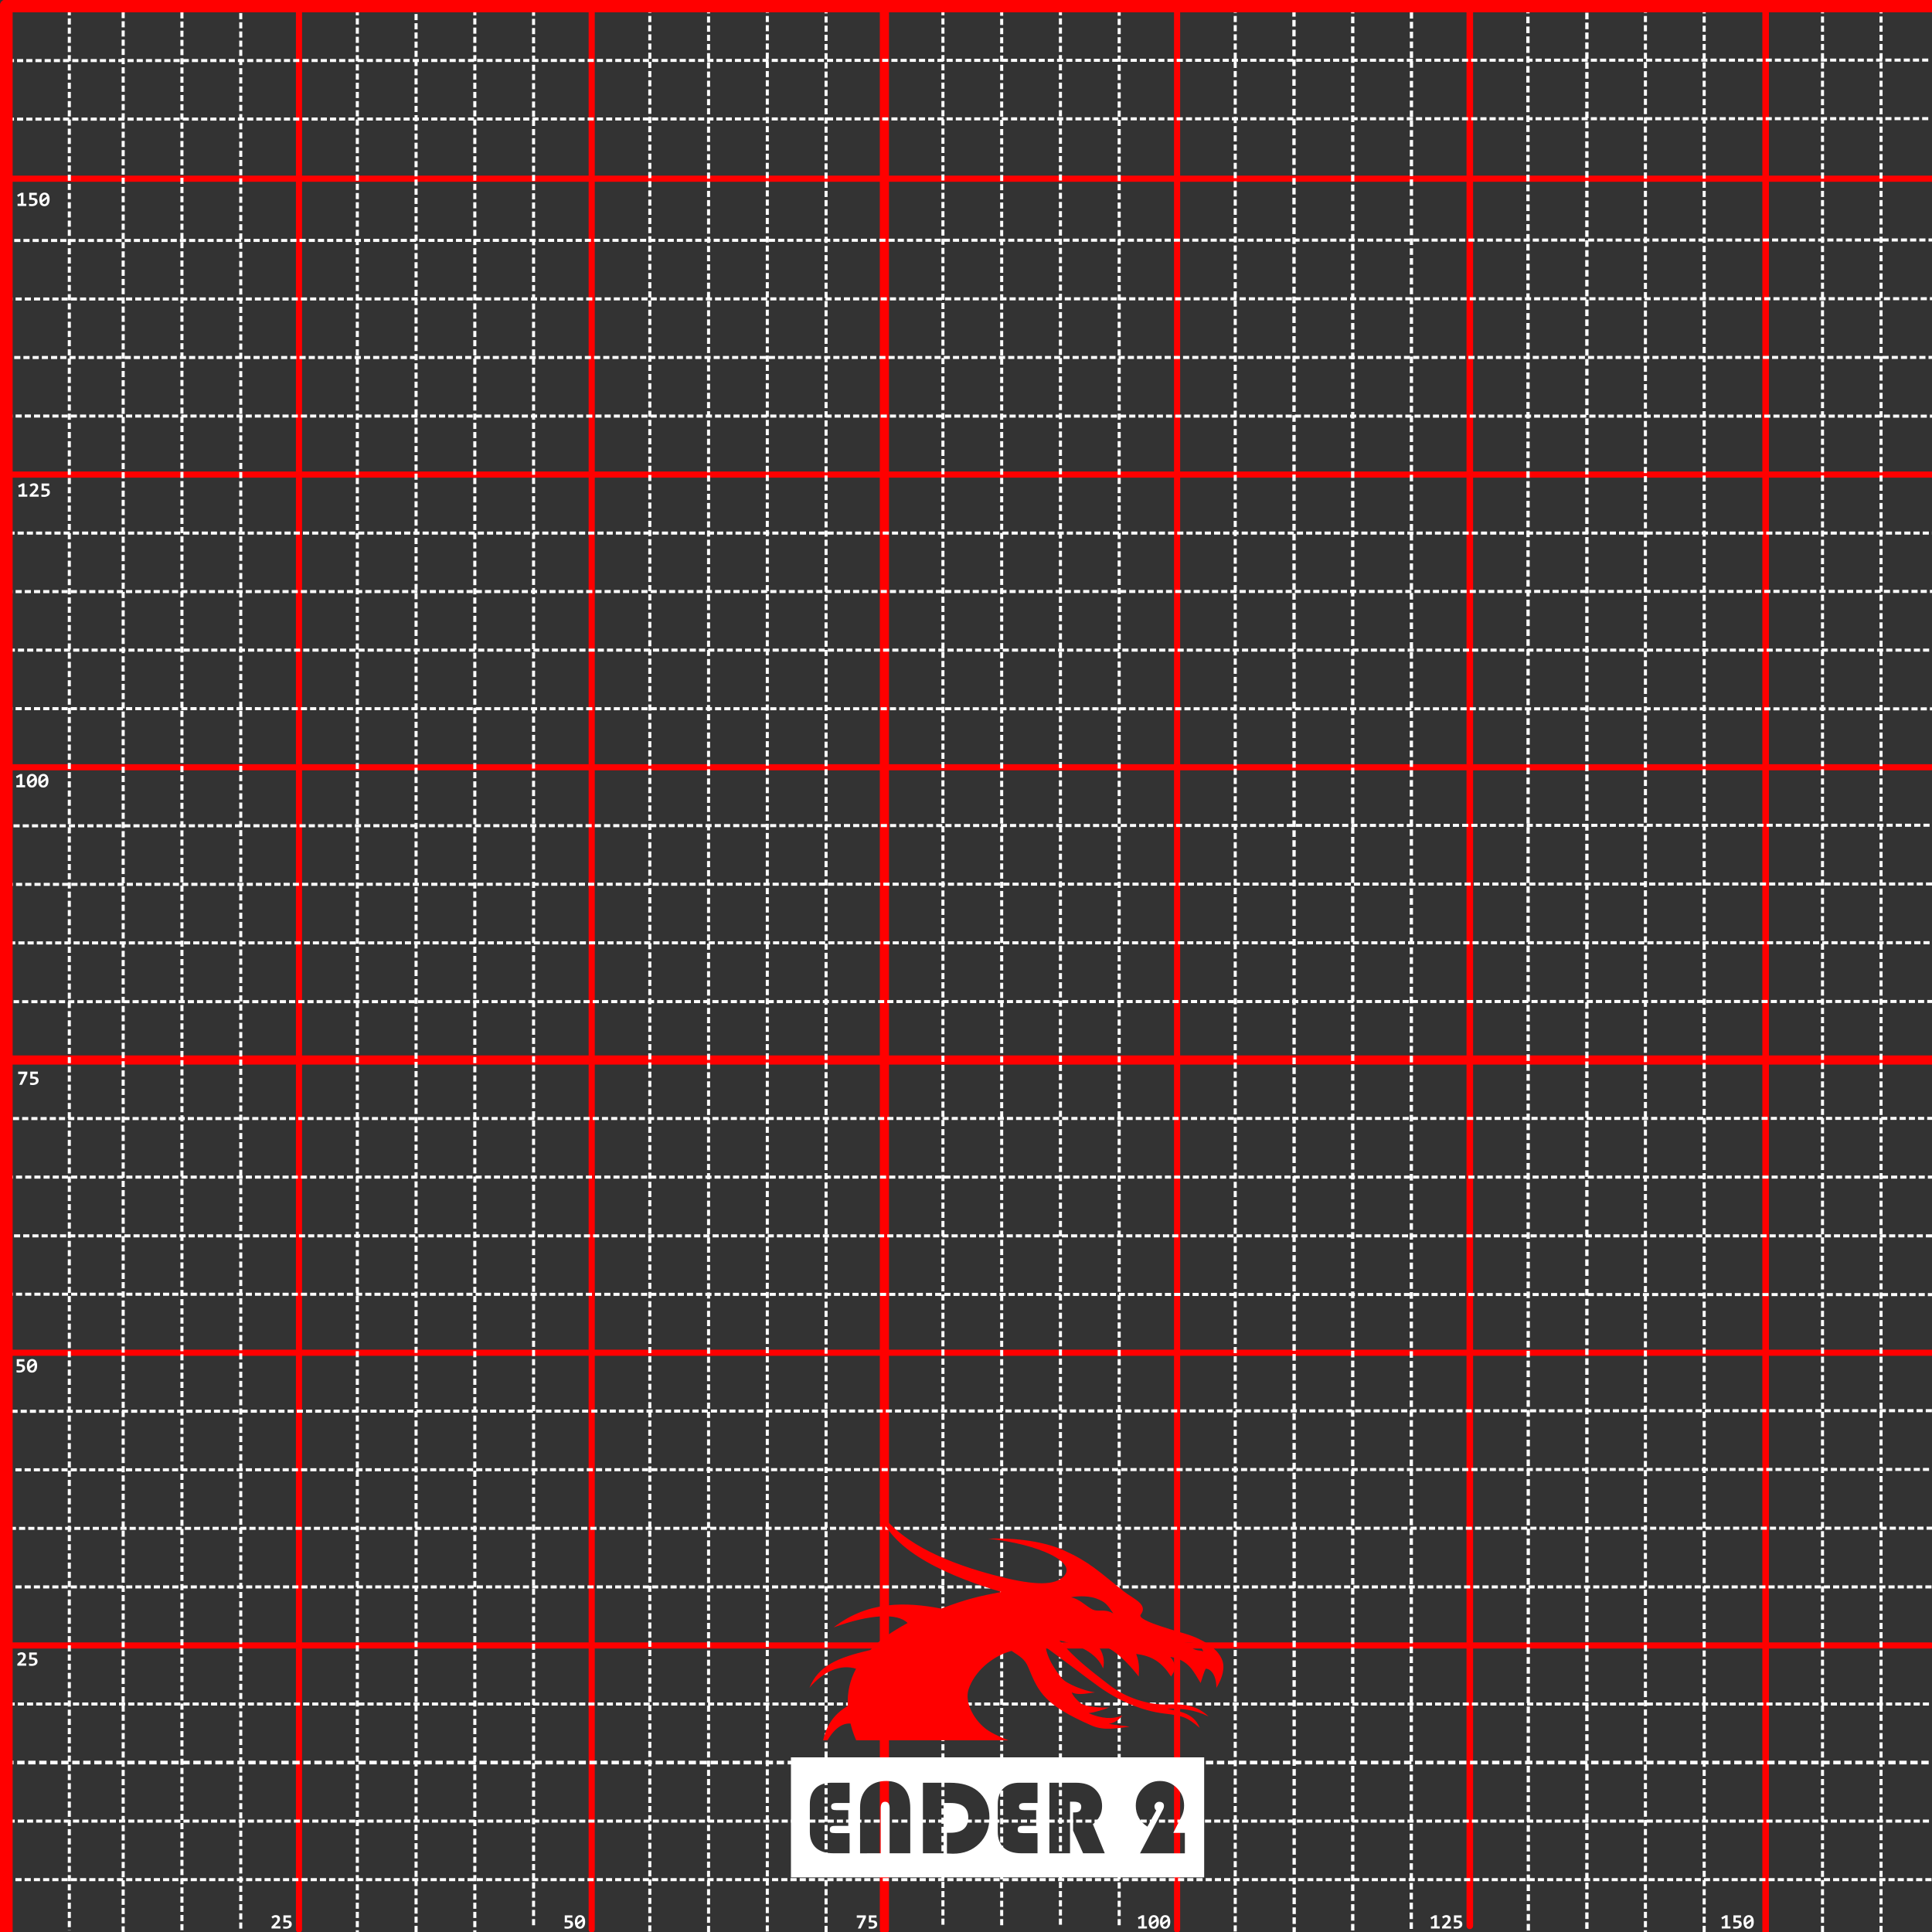 <?xml version="1.0" encoding="UTF-8" standalone="no"?>
<svg
   sodipodi:docname="ender2pro.svg"
   inkscape:version="1.1.1 (c3084ef, 2021-09-22)"
   id="svg1883"
   version="1.1"
   viewBox="0 0 165 165"
   height="165mm"
   width="165mm"
   xmlns:inkscape="http://www.inkscape.org/namespaces/inkscape"
   xmlns:sodipodi="http://sodipodi.sourceforge.net/DTD/sodipodi-0.dtd"
   xmlns="http://www.w3.org/2000/svg"
   xmlns:svg="http://www.w3.org/2000/svg"
   xmlns:rdf="http://www.w3.org/1999/02/22-rdf-syntax-ns#"
   xmlns:cc="http://creativecommons.org/ns#"
   xmlns:dc="http://purl.org/dc/elements/1.1/">
  <rect x="0" y="0" width="165" height="165" fill="#333333" stroke="none"/>
  <defs
     id="defs1877">
    <clipPath
       clipPathUnits="userSpaceOnUse"
       id="clipPath5117">
      <rect
         style="fill:none;stroke:#ff0000;stroke-width:0.265"
         id="rect5119"
         width="130.174"
         height="67.65"
         x="82.341"
         y="10.933" />
    </clipPath>
  </defs>
  <sodipodi:namedview
     inkscape:snap-page="false"
     inkscape:window-maximized="0"
     inkscape:window-y="25"
     inkscape:window-x="147"
     inkscape:window-height="1147"
     inkscape:window-width="1726"
     borderlayer="false"
     showgrid="false"
     inkscape:document-rotation="0"
     inkscape:current-layer="layer1"
     inkscape:document-units="mm"
     inkscape:cy="655.57567"
     inkscape:cx="1018.8623"
     inkscape:zoom="0.54227149"
     inkscape:pageshadow="2"
     inkscape:pageopacity="0"
     borderopacity="1"
     bordercolor="#f14bac"
     pagecolor="#5d5d5d"
     id="base"
     inkscape:pagecheckerboard="0"
     showguides="false"
     width="165mm">
    <inkscape:grid
       id="grid2446"
       type="xygrid" />
  </sodipodi:namedview>
  <g
     inkscape:label="Layer 2"
     id="layer2"
     inkscape:groupmode="layer"
     style="display:none" />
  <g
     id="layer1"
     inkscape:groupmode="layer"
     inkscape:label="Layer 1"
     style="display:inline">
    <path
       id="path2645"
       d="M 75.531,0.578 V 164.794"
       style="fill:none;stroke:#ff0000;stroke-width:0.785;stroke-linecap:round;stroke-linejoin:round;stroke-miterlimit:4;stroke-dasharray:none;stroke-opacity:1" />
    <path
       id="path2647"
       d="M 0.58,90.529 H 165.116"
       style="fill:none;stroke:#ff0000;stroke-width:0.785;stroke-linecap:round;stroke-linejoin:round;stroke-miterlimit:4;stroke-dasharray:none;stroke-opacity:1" />
    <path
       id="path2649"
       d="M 25.535,0.578 V 164.794"
       style="fill:none;stroke:#ff0000;stroke-width:0.523;stroke-linecap:round;stroke-linejoin:round;stroke-miterlimit:4;stroke-dasharray:none;stroke-opacity:1" />
    <path
       id="path2651"
       d="M 50.533,0.578 V 164.794"
       style="fill:none;stroke:#ff0000;stroke-width:0.523;stroke-linecap:round;stroke-linejoin:round;stroke-miterlimit:4;stroke-dasharray:none;stroke-opacity:1" />
    <path
       id="path2653"
       d="M 100.528,0.578 V 164.794"
       style="fill:none;stroke:#ff0000;stroke-width:0.523;stroke-linecap:round;stroke-linejoin:round;stroke-miterlimit:4;stroke-dasharray:none;stroke-opacity:1" />
    <path
       id="path2655"
       d="M 125.526,0.872 V 164.474"
       style="fill:none;stroke:#ff0000;stroke-width:0.561;stroke-linecap:round;stroke-linejoin:round;stroke-miterlimit:4;stroke-dasharray:none;stroke-opacity:1"
       sodipodi:nodetypes="cc" />
    <path
       id="path2655-8"
       d="M 150.793,0.873 V 165.311"
       style="display:inline;fill:none;stroke:#ff0000;stroke-width:0.562;stroke-linecap:round;stroke-linejoin:round;stroke-miterlimit:4;stroke-dasharray:none;stroke-opacity:1"
       sodipodi:nodetypes="cc" />
    <path
       style="fill:none;stroke:#ff0000;stroke-width:0.524;stroke-linecap:round;stroke-linejoin:round;stroke-miterlimit:4;stroke-dasharray:none;stroke-opacity:1"
       d="M 165.517,40.529 H 0.545"
       id="path2649-5" />
    <path
       style="display:inline;fill:none;stroke:#ff0000;stroke-width:0.524;stroke-linecap:round;stroke-linejoin:round;stroke-miterlimit:4;stroke-dasharray:none;stroke-opacity:1"
       d="M 165.234,15.262 H 0.262"
       id="path2649-5-3" />
    <path
       style="fill:none;stroke:#ff0000;stroke-width:0.524;stroke-linecap:round;stroke-linejoin:round;stroke-miterlimit:4;stroke-dasharray:none;stroke-opacity:1"
       d="M 165.116,65.529 H 0.58"
       id="path2651-4" />
    <path
       style="fill:none;stroke:#ff0000;stroke-width:0.524;stroke-linecap:round;stroke-linejoin:round;stroke-miterlimit:4;stroke-dasharray:none;stroke-opacity:1"
       d="M 165.508,115.529 H 0.529"
       id="path2653-9" />
    <path
       style="fill:none;stroke:#ff0000;stroke-width:0.523;stroke-linecap:round;stroke-linejoin:round;stroke-miterlimit:4;stroke-dasharray:none;stroke-opacity:1"
       d="M 164.893,140.529 H 0.529"
       id="path2655-5" />
    <path
       id="path2681"
       d="M 5.92,0 V 164.873"
       style="fill:none;stroke:#fdfdfd;stroke-width:0.262;stroke-linecap:butt;stroke-linejoin:miter;stroke-miterlimit:4;stroke-dasharray:0.523, 0.262;stroke-dashoffset:0;stroke-opacity:1" />
    <path
       id="path2683"
       d="M 10.52,165.04 V 0"
       style="fill:none;stroke:#fdfdfd;stroke-width:0.262;stroke-linecap:butt;stroke-linejoin:miter;stroke-miterlimit:4;stroke-dasharray:0.524, 0.262;stroke-dashoffset:0;stroke-opacity:1" />
    <path
       id="path2685"
       d="M 15.538,0.265 V 165.265"
       style="fill:none;stroke:#fdfdfd;stroke-width:0.262;stroke-linecap:butt;stroke-linejoin:miter;stroke-miterlimit:4;stroke-dasharray:0.523, 0.262;stroke-dashoffset:0;stroke-opacity:1" />
    <path
       id="path2687"
       d="M 20.561,164.711 V 0.289"
       style="fill:none;stroke:#fdfdfd;stroke-width:0.261;stroke-linecap:butt;stroke-linejoin:miter;stroke-miterlimit:4;stroke-dasharray:0.523, 0.261;stroke-dashoffset:0;stroke-opacity:1" />
    <path
       style="fill:none;stroke:#fdfdfd;stroke-width:0.262;stroke-linecap:butt;stroke-linejoin:miter;stroke-miterlimit:4;stroke-dasharray:0.523, 0.262;stroke-dashoffset:0;stroke-opacity:1"
       d="M 30.517,0 V 165"
       id="path2681-2" />
    <path
       style="fill:none;stroke:#fdfdfd;stroke-width:0.262;stroke-linecap:butt;stroke-linejoin:miter;stroke-miterlimit:4;stroke-dasharray:0.523, 0.262;stroke-dashoffset:0;stroke-opacity:1"
       d="M 35.534,165 V 0"
       id="path2683-1" />
    <path
       style="fill:none;stroke:#fdfdfd;stroke-width:0.262;stroke-linecap:butt;stroke-linejoin:miter;stroke-miterlimit:4;stroke-dasharray:0.523, 0.262;stroke-dashoffset:0;stroke-opacity:1"
       d="M 40.551,0 V 165"
       id="path2685-5" />
    <path
       style="fill:none;stroke:#fdfdfd;stroke-width:0.261;stroke-linecap:butt;stroke-linejoin:miter;stroke-miterlimit:4;stroke-dasharray:0.523, 0.261;stroke-dashoffset:0;stroke-opacity:1"
       d="M 45.568,164.422 V 0"
       id="path2687-4" />
    <path
       style="fill:none;stroke:#fdfdfd;stroke-width:0.261;stroke-linecap:butt;stroke-linejoin:miter;stroke-miterlimit:4;stroke-dasharray:0.523, 0.261;stroke-dashoffset:0;stroke-opacity:1"
       d="M 55.497,0.578 V 165"
       id="path2681-9" />
    <path
       style="fill:none;stroke:#fdfdfd;stroke-width:0.261;stroke-linecap:butt;stroke-linejoin:miter;stroke-miterlimit:4;stroke-dasharray:0.523, 0.261;stroke-dashoffset:0;stroke-opacity:1"
       d="M 60.514,165 V 0.578"
       id="path2683-8" />
    <path
       style="fill:none;stroke:#fdfdfd;stroke-width:0.261;stroke-linecap:butt;stroke-linejoin:miter;stroke-miterlimit:4;stroke-dasharray:0.523, 0.261;stroke-dashoffset:0;stroke-opacity:1"
       d="M 65.531,0.578 V 165"
       id="path2685-4" />
    <path
       style="fill:none;stroke:#fdfdfd;stroke-width:0.261;stroke-linecap:butt;stroke-linejoin:miter;stroke-miterlimit:4;stroke-dasharray:0.523, 0.261;stroke-dashoffset:0;stroke-opacity:1"
       d="M 70.549,165 V 0.578"
       id="path2687-7" />
    <path
       style="fill:none;stroke:#fdfdfd;stroke-width:0.261;stroke-linecap:butt;stroke-linejoin:miter;stroke-miterlimit:4;stroke-dasharray:0.523, 0.261;stroke-dashoffset:0;stroke-opacity:1"
       d="M 80.53,0 V 164.422"
       id="path2681-3" />
    <path
       style="fill:none;stroke:#fdfdfd;stroke-width:0.261;stroke-linecap:butt;stroke-linejoin:miter;stroke-miterlimit:4;stroke-dasharray:0.523, 0.261;stroke-dashoffset:0;stroke-opacity:1"
       d="M 85.547,164.422 V 0"
       id="path2683-6" />
    <path
       style="fill:none;stroke:#fdfdfd;stroke-width:0.261;stroke-linecap:butt;stroke-linejoin:miter;stroke-miterlimit:4;stroke-dasharray:0.523, 0.261;stroke-dashoffset:0;stroke-opacity:1"
       d="M 90.565,0 V 164.422"
       id="path2685-3" />
    <path
       style="fill:none;stroke:#fdfdfd;stroke-width:0.261;stroke-linecap:butt;stroke-linejoin:miter;stroke-miterlimit:4;stroke-dasharray:0.523, 0.261;stroke-dashoffset:0;stroke-opacity:1"
       d="M 95.582,164.422 V 0"
       id="path2687-44" />
    <path
       style="fill:none;stroke:#fdfdfd;stroke-width:0.261;stroke-linecap:butt;stroke-linejoin:miter;stroke-miterlimit:4;stroke-dasharray:0.523, 0.261;stroke-dashoffset:0;stroke-opacity:1"
       d="M 105.493,0.578 V 165"
       id="path2681-36" />
    <path
       style="fill:none;stroke:#fdfdfd;stroke-width:0.281;stroke-linecap:butt;stroke-linejoin:miter;stroke-miterlimit:4;stroke-dasharray:0.563, 0.281;stroke-dashoffset:0;stroke-opacity:1"
       d="M 110.528,165.156 110.511,0.578"
       id="path2683-5"
       sodipodi:nodetypes="cc" />
    <path
       style="fill:none;stroke:#fdfdfd;stroke-width:0.281;stroke-linecap:butt;stroke-linejoin:miter;stroke-miterlimit:4;stroke-dasharray:0.563, 0.281;stroke-dashoffset:0;stroke-opacity:1"
       d="M 115.528,0.578 V 165.324"
       id="path2685-7"
       sodipodi:nodetypes="cc" />
    <path
       style="fill:none;stroke:#fdfdfd;stroke-width:0.28;stroke-linecap:butt;stroke-linejoin:miter;stroke-miterlimit:4;stroke-dasharray:0.561, 0.28;stroke-dashoffset:0;stroke-opacity:1"
       d="M 120.527,165.578 120.544,0.578"
       id="path2687-48"
       sodipodi:nodetypes="cc" />
    <path
       style="fill:none;stroke:#fdfdfd;stroke-width:0.281;stroke-linecap:butt;stroke-linejoin:miter;stroke-miterlimit:4;stroke-dasharray:0.563, 0.281;stroke-dashoffset:0;stroke-opacity:1"
       d="M 130.491,0.578 130.526,165.463"
       id="path2681-0"
       sodipodi:nodetypes="cc" />
    <path
       style="fill:none;stroke:#fdfdfd;stroke-width:0.282;stroke-linecap:butt;stroke-linejoin:miter;stroke-miterlimit:4;stroke-dasharray:0.563, 0.282;stroke-dashoffset:0;stroke-opacity:1"
       d="M 135.526,165.578 V 0.578"
       id="path2683-0"
       sodipodi:nodetypes="cc" />
    <path
       style="fill:none;stroke:#fdfdfd;stroke-width:0.262;stroke-linecap:butt;stroke-linejoin:miter;stroke-miterlimit:4;stroke-dasharray:0.524, 0.262;stroke-dashoffset:0;stroke-opacity:1"
       d="M 140.525,0.578 V 165.578"
       id="path2685-2"
       sodipodi:nodetypes="cc" />
    <path
       style="fill:none;stroke:#fdfdfd;stroke-width:0.261;stroke-linecap:butt;stroke-linejoin:miter;stroke-miterlimit:4;stroke-dasharray:0.523, 0.261;stroke-dashoffset:0;stroke-opacity:1"
       d="M 145.543,165 V 0.578"
       id="path2687-47" />
    <path
       style="display:inline;fill:none;stroke:#fdfdfd;stroke-width:0.261;stroke-linecap:butt;stroke-linejoin:miter;stroke-miterlimit:4;stroke-dasharray:0.523, 0.261;stroke-dashoffset:0;stroke-opacity:1"
       d="M 155.649,165 V 0.578"
       id="path2687-47-0" />
    <path
       style="display:inline;fill:none;stroke:#fdfdfd;stroke-width:0.261;stroke-linecap:butt;stroke-linejoin:miter;stroke-miterlimit:4;stroke-dasharray:0.523, 0.261;stroke-dashoffset:0;stroke-opacity:1"
       d="M 160.649,165 V 0.578"
       id="path2687-47-0-7" />
    <path
       style="fill:none;stroke:#fdfdfd;stroke-width:0.262;stroke-linecap:butt;stroke-linejoin:miter;stroke-miterlimit:4;stroke-dasharray:0.524, 0.262;stroke-dashoffset:0;stroke-opacity:1"
       d="M 165.226,20.494 0.545,20.538"
       id="path2681-39"
       sodipodi:nodetypes="cc" />
    <path
       style="display:inline;fill:none;stroke:#fdfdfd;stroke-width:0.262;stroke-linecap:butt;stroke-linejoin:miter;stroke-miterlimit:4;stroke-dasharray:0.524, 0.262;stroke-dashoffset:0;stroke-opacity:1"
       d="M 164.681,10.131 3.5081211e-5,10.175"
       id="path2681-39-3"
       sodipodi:nodetypes="cc" />
    <path
       style="display:inline;fill:none;stroke:#fdfdfd;stroke-width:0.262;stroke-linecap:butt;stroke-linejoin:miter;stroke-miterlimit:4;stroke-dasharray:0.524, 0.262;stroke-dashoffset:0;stroke-opacity:1"
       d="M 164.681,5.131 3.5081115e-5,5.175"
       id="path2681-39-3-8"
       sodipodi:nodetypes="cc" />
    <path
       style="fill:none;stroke:#fdfdfd;stroke-width:0.262;stroke-linecap:butt;stroke-linejoin:miter;stroke-miterlimit:4;stroke-dasharray:0.524, 0.262;stroke-dashoffset:0;stroke-opacity:1"
       d="M 0.545,25.536 165.226,25.509"
       id="path2683-3"
       sodipodi:nodetypes="cc" />
    <path
       style="fill:none;stroke:#fdfdfd;stroke-width:0.262;stroke-linecap:butt;stroke-linejoin:miter;stroke-miterlimit:4;stroke-dasharray:0.524, 0.262;stroke-dashoffset:0;stroke-opacity:1"
       d="M 165.226,30.525 0.545,30.533"
       id="path2685-51"
       sodipodi:nodetypes="cc" />
    <path
       style="fill:none;stroke:#fdfdfd;stroke-width:0.262;stroke-linecap:butt;stroke-linejoin:miter;stroke-miterlimit:4;stroke-dasharray:0.524, 0.262;stroke-dashoffset:0;stroke-opacity:1"
       d="M 0.545,35.531 165.226,35.54"
       id="path2687-486"
       sodipodi:nodetypes="cc" />
    <path
       id="path2681-2-1"
       d="M 165.517,45.527 H 0.545"
       style="fill:none;stroke:#fdfdfd;stroke-width:0.262;stroke-linecap:butt;stroke-linejoin:miter;stroke-miterlimit:4;stroke-dasharray:0.524, 0.262;stroke-dashoffset:0;stroke-opacity:1"
       sodipodi:nodetypes="cc" />
    <path
       id="path2683-1-9"
       d="M 0.545,50.525 165.545,50.507"
       style="fill:none;stroke:#fdfdfd;stroke-width:0.262;stroke-linecap:butt;stroke-linejoin:miter;stroke-miterlimit:4;stroke-dasharray:0.524, 0.262;stroke-dashoffset:0;stroke-opacity:1"
       sodipodi:nodetypes="cc" />
    <path
       id="path2685-5-4"
       d="M 165.545,55.523 H 0.545"
       style="fill:none;stroke:#fdfdfd;stroke-width:0.262;stroke-linecap:butt;stroke-linejoin:miter;stroke-miterlimit:4;stroke-dasharray:0.524, 0.262;stroke-dashoffset:0;stroke-opacity:1"
       sodipodi:nodetypes="cc" />
    <path
       id="path2687-4-9"
       d="M 0.545,60.521 165.545,60.538"
       style="fill:none;stroke:#fdfdfd;stroke-width:0.262;stroke-linecap:butt;stroke-linejoin:miter;stroke-miterlimit:4;stroke-dasharray:0.524, 0.262;stroke-dashoffset:0;stroke-opacity:1"
       sodipodi:nodetypes="cc" />
    <path
       id="path2681-9-6"
       d="M 165.581,70.477 0.58,70.53"
       style="fill:none;stroke:#fdfdfd;stroke-width:0.263;stroke-linecap:butt;stroke-linejoin:miter;stroke-miterlimit:4;stroke-dasharray:0.525, 0.263;stroke-dashoffset:0;stroke-opacity:1"
       sodipodi:nodetypes="cc" />
    <path
       id="path2683-8-0"
       d="M 0.58,75.529 165.581,75.493"
       style="fill:none;stroke:#fdfdfd;stroke-width:0.263;stroke-linecap:butt;stroke-linejoin:miter;stroke-miterlimit:4;stroke-dasharray:0.525, 0.263;stroke-dashoffset:0;stroke-opacity:1"
       sodipodi:nodetypes="cc" />
    <path
       id="path2685-4-7"
       d="M 165.581,80.512 0.58,80.529"
       style="fill:none;stroke:#fdfdfd;stroke-width:0.262;stroke-linecap:butt;stroke-linejoin:miter;stroke-miterlimit:4;stroke-dasharray:0.524, 0.262;stroke-dashoffset:0;stroke-opacity:1"
       sodipodi:nodetypes="cc" />
    <path
       id="path2681-3-7"
       d="M 165.116,95.512 0.58,95.529"
       style="fill:none;stroke:#fdfdfd;stroke-width:0.262;stroke-linecap:butt;stroke-linejoin:miter;stroke-miterlimit:4;stroke-dasharray:0.524, 0.262;stroke-dashoffset:0;stroke-opacity:1"
       sodipodi:nodetypes="cc" />
    <path
       id="path2683-6-0"
       d="M 0.58,100.529 H 165"
       style="fill:none;stroke:#fdfdfd;stroke-width:0.262;stroke-linecap:butt;stroke-linejoin:miter;stroke-miterlimit:4;stroke-dasharray:0.523, 0.262;stroke-dashoffset:0;stroke-opacity:1"
       sodipodi:nodetypes="cc" />
    <path
       id="path2685-3-3"
       d="M 165,105.547 H 0"
       style="fill:none;stroke:#fdfdfd;stroke-width:0.262;stroke-linecap:butt;stroke-linejoin:miter;stroke-miterlimit:4;stroke-dasharray:0.523, 0.262;stroke-dashoffset:0;stroke-opacity:1" />
    <path
       id="path2687-44-3"
       d="M 0.58,110.529 165,110.564"
       style="fill:none;stroke:#fdfdfd;stroke-width:0.262;stroke-linecap:butt;stroke-linejoin:miter;stroke-miterlimit:4;stroke-dasharray:0.523, 0.262;stroke-dashoffset:0;stroke-opacity:1"
       sodipodi:nodetypes="cc" />
    <path
       id="path2681-36-5"
       d="M 164.991,120.476 0.529,120.529"
       style="fill:none;stroke:#fdfdfd;stroke-width:0.262;stroke-linecap:butt;stroke-linejoin:miter;stroke-miterlimit:4;stroke-dasharray:0.524, 0.262;stroke-dashoffset:0;stroke-opacity:1"
       sodipodi:nodetypes="cc" />
    <path
       id="path2683-5-1"
       d="M 0.529,125.529 165.06,125.494"
       style="fill:none;stroke:#fdfdfd;stroke-width:0.262;stroke-linecap:butt;stroke-linejoin:miter;stroke-miterlimit:4;stroke-dasharray:0.525, 0.262;stroke-dashoffset:0;stroke-opacity:1"
       sodipodi:nodetypes="cc" />
    <path
       id="path2685-7-5"
       d="M 165.06,130.512 0.529,130.529"
       style="fill:none;stroke:#fdfdfd;stroke-width:0.262;stroke-linecap:butt;stroke-linejoin:miter;stroke-miterlimit:4;stroke-dasharray:0.525, 0.262;stroke-dashoffset:0;stroke-opacity:1"
       sodipodi:nodetypes="cc" />
    <path
       id="path2687-48-9"
       d="M 0.529,135.529 H 165.529"
       style="fill:none;stroke:#fdfdfd;stroke-width:0.263;stroke-linecap:butt;stroke-linejoin:miter;stroke-miterlimit:4;stroke-dasharray:0.525, 0.263;stroke-dashoffset:0;stroke-opacity:1"
       sodipodi:nodetypes="cc" />
    <path
       id="path2681-0-8"
       d="M 165.529,145.529 H 0.529"
       style="fill:none;stroke:#fdfdfd;stroke-width:0.262;stroke-linecap:butt;stroke-linejoin:miter;stroke-miterlimit:4;stroke-dasharray:0.524, 0.262;stroke-dashoffset:0;stroke-opacity:1"
       sodipodi:nodetypes="cc" />
    <path
       id="path2683-0-5"
       d="M 0.529,150.529 H 165.529"
       style="fill:none;stroke:#fdfdfd;stroke-width:0.313;stroke-linecap:butt;stroke-linejoin:miter;stroke-miterlimit:4;stroke-dasharray:0.627, 0.313;stroke-dashoffset:0;stroke-opacity:1"
       sodipodi:nodetypes="cc" />
    <path
       id="path2685-2-7"
       d="M 165.529,155.529 H 0.529"
       style="fill:none;stroke:#fdfdfd;stroke-width:0.262;stroke-linecap:butt;stroke-linejoin:miter;stroke-miterlimit:4;stroke-dasharray:0.524, 0.262;stroke-dashoffset:0;stroke-opacity:1"
       sodipodi:nodetypes="cc" />
    <path
       id="path2687-47-6"
       d="M 0.529,160.529 H 165.529"
       style="fill:none;stroke:#fdfdfd;stroke-width:0.263;stroke-linecap:butt;stroke-linejoin:miter;stroke-miterlimit:4;stroke-dasharray:0.525, 0.263;stroke-dashoffset:0;stroke-opacity:1"
       sodipodi:nodetypes="cc" />
    <g
       transform="matrix(1,0,0,1,0.573,162.629)"
       style="font-style:normal;font-variant:normal;font-weight:bold;font-stretch:normal;font-size:1.764px;line-height:1.25;font-family:Consolas;-inkscape-font-specification:'Consolas, Bold';font-variant-ligatures:normal;font-variant-caps:normal;font-variant-numeric:normal;font-variant-east-asian:normal;display:inline;fill:#ffffff;fill-opacity:1;stroke:none;stroke-width:0.265"
       id="text966-0-4"
       aria-label="125">
      <path
         id="path188"
         d="M 121.636,2.073 V 1.886 h 0.287 V 1.163 l -0.25,0.138 -0.069,-0.171 0.357,-0.189 h 0.177 V 1.886 h 0.247 v 0.187 z" />
      <path
         id="path190"
         d="M 122.588,2.073 V 1.918 l 0.266,-0.266 q 0.075,-0.075 0.12,-0.129 0.046,-0.054 0.07,-0.096 0.025,-0.043 0.033,-0.079 0.008,-0.036 0.008,-0.075 0,-0.032 -0.01,-0.06 -0.01,-0.029 -0.03,-0.05 -0.02,-0.022 -0.05,-0.034 -0.03,-0.013 -0.069,-0.013 -0.066,0 -0.123,0.029 -0.057,0.028 -0.108,0.077 l -0.111,-0.143 q 0.073,-0.068 0.165,-0.109 0.092,-0.041 0.199,-0.041 0.083,0 0.15,0.022 0.067,0.021 0.115,0.062 0.048,0.041 0.074,0.103 0.027,0.062 0.027,0.143 0,0.067 -0.018,0.126 -0.018,0.058 -0.052,0.113 -0.034,0.055 -0.085,0.11 -0.05,0.055 -0.115,0.116 l -0.164,0.156 h 0.475 v 0.194 z" />
      <path
         id="path192"
         d="m 124.315,1.713 q 0,0.09 -0.038,0.161 -0.038,0.07 -0.105,0.118 -0.067,0.048 -0.158,0.073 -0.091,0.025 -0.198,0.025 -0.027,0 -0.057,-0.002 -0.03,-0.002 -0.061,-0.004 -0.031,-0.003 -0.06,-0.007 -0.029,-0.003 -0.054,-0.008 V 1.886 q 0.049,0.012 0.113,0.02 0.064,0.007 0.13,0.007 0.129,0 0.196,-0.049 0.068,-0.05 0.068,-0.138 0,-0.091 -0.063,-0.135 -0.063,-0.045 -0.203,-0.045 H 123.603 V 0.948 h 0.649 V 1.146 h -0.453 v 0.229 h 0.081 q 0.086,0 0.165,0.016 0.078,0.016 0.138,0.054 0.06,0.038 0.096,0.103 0.036,0.065 0.036,0.165 z" />
    </g>
    <g
       transform="matrix(1,0,0,1,0.573,162.629)"
       style="font-style:normal;font-variant:normal;font-weight:bold;font-stretch:normal;font-size:1.764px;line-height:1.25;font-family:Consolas;-inkscape-font-specification:'Consolas, Bold';font-variant-ligatures:normal;font-variant-caps:normal;font-variant-numeric:normal;font-variant-east-asian:normal;display:inline;fill:#ffffff;fill-opacity:1;stroke:none;stroke-width:0.265"
       id="text966-0-9"
       aria-label="100">
      <path
         id="path181"
         d="M 96.636,2.073 V 1.886 H 96.923 V 1.163 l -0.25,0.138 -0.069,-0.171 0.357,-0.189 h 0.177 V 1.886 h 0.247 v 0.187 z" />
      <path
         id="path183"
         d="m 98.401,1.506 q 0,0.139 -0.03,0.248 -0.03,0.109 -0.089,0.185 -0.058,0.075 -0.141,0.115 -0.084,0.04 -0.191,0.04 -0.093,0 -0.171,-0.033 -0.078,-0.033 -0.135,-0.102 -0.057,-0.071 -0.089,-0.18 -0.032,-0.109 -0.032,-0.262 0,-0.139 0.03,-0.248 0.031,-0.109 0.089,-0.184 0.058,-0.076 0.142,-0.115 0.084,-0.04 0.191,-0.04 0.093,0 0.171,0.033 0.078,0.033 0.134,0.102 0.057,0.07 0.089,0.179 0.032,0.109 0.032,0.263 z m -0.667,0.003 q 0,0.017 0,0.033 0,0.015 0.002,0.03 l 0.422,-0.305 q -0.03,-0.085 -0.08,-0.126 -0.049,-0.041 -0.116,-0.041 -0.048,0 -0.09,0.025 -0.041,0.024 -0.072,0.075 -0.03,0.051 -0.048,0.127 -0.017,0.077 -0.017,0.182 z m 0.455,0.003 q 0,-0.015 -8.62e-4,-0.029 -8.61e-4,-0.016 -8.61e-4,-0.029 L 97.768,1.757 q 0.028,0.084 0.078,0.124 0.05,0.04 0.116,0.04 0.048,0 0.09,-0.025 0.042,-0.025 0.072,-0.075 0.031,-0.051 0.048,-0.127 0.017,-0.078 0.017,-0.182 z" />
      <path
         id="path185"
         d="m 99.373,1.506 q 0,0.139 -0.03,0.248 -0.03,0.109 -0.089,0.185 -0.058,0.075 -0.141,0.115 -0.084,0.04 -0.191,0.04 -0.093,0 -0.171,-0.033 -0.078,-0.033 -0.135,-0.102 -0.057,-0.071 -0.089,-0.18 -0.032,-0.109 -0.032,-0.262 0,-0.139 0.03,-0.248 0.031,-0.109 0.089,-0.184 0.058,-0.076 0.142,-0.115 0.084,-0.04 0.191,-0.04 0.093,0 0.171,0.033 0.078,0.033 0.134,0.102 0.057,0.07 0.089,0.179 0.032,0.109 0.032,0.263 z m -0.667,0.003 q 0,0.017 0,0.033 0,0.015 0.002,0.03 l 0.422,-0.305 q -0.03,-0.085 -0.08,-0.126 -0.049,-0.041 -0.116,-0.041 -0.048,0 -0.09,0.025 -0.041,0.024 -0.072,0.075 -0.03,0.051 -0.048,0.127 -0.017,0.077 -0.017,0.182 z m 0.455,0.003 q 0,-0.015 -8.61e-4,-0.029 -8.61e-4,-0.016 -8.61e-4,-0.029 l -0.419,0.303 q 0.028,0.084 0.078,0.124 0.05,0.04 0.116,0.04 0.048,0 0.09,-0.025 0.042,-0.025 0.072,-0.075 0.031,-0.051 0.048,-0.127 0.017,-0.078 0.017,-0.182 z" />
    </g>
    <g
       transform="matrix(1,0,0,1,0.573,162.629)"
       style="font-style:normal;font-variant:normal;font-weight:bold;font-stretch:normal;font-size:1.764px;line-height:1.25;font-family:Consolas;-inkscape-font-specification:'Consolas, Bold';font-variant-ligatures:normal;font-variant-caps:normal;font-variant-numeric:normal;font-variant-east-asian:normal;display:inline;fill:#ffffff;fill-opacity:1;stroke:none;stroke-width:0.265"
       id="text966-0-99"
       aria-label="25">
      <path
         id="path166"
         style="stroke-width:0.265"
         d="M 22.617,2.073 V 1.918 l 0.266,-0.266 q 0.075,-0.075 0.12,-0.129 0.046,-0.054 0.07,-0.096 0.025,-0.043 0.033,-0.079 0.008,-0.036 0.008,-0.075 0,-0.032 -0.01,-0.06 -0.01,-0.029 -0.03,-0.05 -0.02,-0.022 -0.05,-0.034 -0.03,-0.013 -0.069,-0.013 -0.066,0 -0.123,0.029 -0.057,0.028 -0.108,0.077 L 22.611,1.078 q 0.073,-0.068 0.165,-0.109 0.092,-0.041 0.199,-0.041 0.083,0 0.15,0.022 0.067,0.021 0.115,0.062 0.048,0.041 0.074,0.103 0.027,0.062 0.027,0.143 0,0.067 -0.018,0.126 -0.018,0.058 -0.053,0.113 -0.034,0.055 -0.085,0.11 -0.05,0.055 -0.115,0.116 l -0.164,0.156 h 0.475 v 0.194 z" />
      <path
         id="path168"
         style="stroke-width:0.265"
         d="m 24.343,1.713 q 0,0.09 -0.038,0.161 -0.038,0.07 -0.105,0.118 -0.067,0.048 -0.158,0.073 -0.091,0.025 -0.198,0.025 -0.027,0 -0.057,-0.002 -0.03,-0.002 -0.061,-0.004 -0.031,-0.003 -0.06,-0.007 -0.029,-0.003 -0.054,-0.008 V 1.886 q 0.049,0.012 0.113,0.02 0.064,0.007 0.13,0.007 0.129,0 0.196,-0.049 0.068,-0.05 0.068,-0.138 0,-0.091 -0.063,-0.135 -0.063,-0.045 -0.203,-0.045 H 23.632 V 0.948 h 0.649 V 1.146 h -0.453 v 0.229 h 0.081 q 0.086,0 0.165,0.016 0.078,0.016 0.138,0.054 0.06,0.038 0.096,0.103 0.036,0.065 0.036,0.165 z" />
    </g>
    <g
       transform="matrix(1,0,0,1,0.573,162.629)"
       style="font-style:normal;font-variant:normal;font-weight:bold;font-stretch:normal;font-size:1.764px;line-height:1.25;font-family:Consolas;-inkscape-font-specification:'Consolas, Bold';font-variant-ligatures:normal;font-variant-caps:normal;font-variant-numeric:normal;font-variant-east-asian:normal;display:inline;fill:#ffffff;fill-opacity:1;stroke:none;stroke-width:0.265"
       id="text966-0-3"
       aria-label="50">
      <path
         id="path171"
         style="stroke-width:0.265"
         d="m 48.372,1.713 q 0,0.09 -0.038,0.161 -0.038,0.07 -0.105,0.118 -0.067,0.048 -0.158,0.073 -0.091,0.025 -0.198,0.025 -0.027,0 -0.057,-0.002 -0.03,-0.002 -0.061,-0.004 -0.031,-0.003 -0.06,-0.007 -0.029,-0.003 -0.054,-0.008 V 1.886 q 0.049,0.012 0.113,0.02 0.064,0.007 0.13,0.007 0.129,0 0.196,-0.049 0.068,-0.05 0.068,-0.138 0,-0.091 -0.063,-0.135 -0.063,-0.045 -0.203,-0.045 H 47.66 V 0.948 h 0.649 V 1.146 h -0.453 v 0.229 h 0.081 q 0.086,0 0.165,0.016 0.078,0.016 0.138,0.054 0.06,0.038 0.096,0.103 0.036,0.065 0.036,0.165 z" />
      <path
         id="path173"
         style="stroke-width:0.265"
         d="m 49.401,1.506 q 0,0.139 -0.03,0.248 -0.03,0.109 -0.089,0.185 -0.058,0.075 -0.141,0.115 -0.084,0.04 -0.191,0.04 -0.093,0 -0.171,-0.033 -0.078,-0.033 -0.135,-0.102 -0.057,-0.071 -0.089,-0.18 -0.032,-0.109 -0.032,-0.262 0,-0.139 0.03,-0.248 0.031,-0.109 0.089,-0.184 0.058,-0.076 0.142,-0.115 0.084,-0.04 0.191,-0.04 0.093,0 0.171,0.033 0.078,0.033 0.134,0.102 0.057,0.07 0.089,0.179 0.032,0.109 0.032,0.263 z m -0.667,0.003 q 0,0.017 0,0.033 0,0.015 0.002,0.03 l 0.422,-0.305 q -0.03,-0.085 -0.08,-0.126 -0.049,-0.041 -0.116,-0.041 -0.048,0 -0.09,0.025 -0.041,0.024 -0.072,0.075 -0.03,0.051 -0.048,0.127 -0.017,0.077 -0.017,0.182 z m 0.455,0.003 q 0,-0.015 -8.62e-4,-0.029 -8.61e-4,-0.016 -8.61e-4,-0.029 L 48.768,1.757 q 0.028,0.084 0.078,0.124 0.05,0.04 0.116,0.04 0.048,0 0.09,-0.025 0.042,-0.025 0.072,-0.075 0.031,-0.051 0.048,-0.127 0.017,-0.078 0.017,-0.182 z" />
    </g>
    <g
       transform="matrix(1,0,0,1,0.573,162.629)"
       style="font-style:normal;font-variant:normal;font-weight:bold;font-stretch:normal;font-size:1.764px;line-height:1.25;font-family:Consolas;-inkscape-font-specification:'Consolas, Bold';font-variant-ligatures:normal;font-variant-caps:normal;font-variant-numeric:normal;font-variant-east-asian:normal;display:inline;fill:#ffffff;fill-opacity:1;stroke:none;stroke-width:0.265"
       id="text966-0-7"
       aria-label="75">
      <path
         id="path176"
         style="stroke-width:0.265"
         d="M 72.927,2.073 H 72.689 L 73.137,1.151 H 72.597 V 0.948 h 0.782 V 1.131 Z" />
      <path
         id="path178"
         style="stroke-width:0.265"
         d="m 74.343,1.713 q 0,0.09 -0.038,0.161 -0.038,0.07 -0.105,0.118 -0.067,0.048 -0.158,0.073 -0.091,0.025 -0.198,0.025 -0.027,0 -0.057,-0.002 -0.03,-0.002 -0.061,-0.004 -0.031,-0.003 -0.06,-0.007 -0.029,-0.003 -0.054,-0.008 V 1.886 q 0.049,0.012 0.113,0.02 0.064,0.007 0.13,0.007 0.129,0 0.196,-0.049 0.068,-0.05 0.068,-0.138 0,-0.091 -0.063,-0.135 -0.063,-0.045 -0.203,-0.045 H 73.632 V 0.948 H 74.281 V 1.146 h -0.453 v 0.229 h 0.081 q 0.086,0 0.165,0.016 0.078,0.016 0.138,0.054 0.06,0.038 0.096,0.103 0.036,0.065 0.036,0.165 z" />
    </g>
    <g
       transform="matrix(1,0,0,1,0.573,162.629)"
       style="font-style:normal;font-variant:normal;font-weight:bold;font-stretch:normal;font-size:1.764px;line-height:1.25;font-family:Consolas;-inkscape-font-specification:'Consolas, Bold';font-variant-ligatures:normal;font-variant-caps:normal;font-variant-numeric:normal;font-variant-east-asian:normal;display:inline;fill:#ffffff;fill-opacity:1;stroke:none;stroke-width:0.265"
       id="text966-0-5-1"
       aria-label="150">
      <path
         id="path195"
         style="stroke-width:0.265"
         d="M 146.471,2.073 V 1.886 h 0.287 V 1.163 l -0.25,0.138 -0.069,-0.171 0.357,-0.189 h 0.177 V 1.886 h 0.247 v 0.187 z" />
      <path
         id="path197"
         style="stroke-width:0.265"
         d="m 148.178,1.713 q 0,0.09 -0.038,0.161 -0.038,0.07 -0.105,0.118 -0.067,0.048 -0.158,0.073 -0.091,0.025 -0.198,0.025 -0.027,0 -0.057,-0.002 -0.03,-0.002 -0.061,-0.004 -0.031,-0.003 -0.06,-0.007 -0.029,-0.003 -0.054,-0.008 V 1.886 q 0.049,0.012 0.113,0.02 0.064,0.007 0.13,0.007 0.129,0 0.196,-0.049 0.068,-0.05 0.068,-0.138 0,-0.091 -0.063,-0.135 -0.063,-0.045 -0.203,-0.045 h -0.22 V 0.948 h 0.649 V 1.146 h -0.453 v 0.229 h 0.081 q 0.086,0 0.165,0.016 0.078,0.016 0.138,0.054 0.06,0.038 0.096,0.103 0.036,0.065 0.036,0.165 z" />
      <path
         id="path199"
         style="stroke-width:0.265"
         d="m 149.207,1.506 q 0,0.139 -0.03,0.248 -0.03,0.109 -0.089,0.185 -0.058,0.075 -0.141,0.115 -0.084,0.04 -0.191,0.04 -0.093,0 -0.171,-0.033 -0.078,-0.033 -0.135,-0.102 -0.057,-0.071 -0.089,-0.18 -0.032,-0.109 -0.032,-0.262 0,-0.139 0.03,-0.248 0.031,-0.109 0.089,-0.184 0.058,-0.076 0.142,-0.115 0.084,-0.04 0.191,-0.04 0.093,0 0.171,0.033 0.078,0.033 0.134,0.102 0.057,0.07 0.089,0.179 0.032,0.109 0.032,0.263 z m -0.667,0.003 q 0,0.017 0,0.033 0,0.015 0.002,0.03 l 0.422,-0.305 q -0.03,-0.085 -0.08,-0.126 -0.049,-0.041 -0.116,-0.041 -0.048,0 -0.09,0.025 -0.041,0.024 -0.072,0.075 -0.03,0.051 -0.048,0.127 -0.017,0.077 -0.017,0.182 z m 0.455,0.003 q 0,-0.015 -8.6e-4,-0.029 -8.6e-4,-0.016 -8.6e-4,-0.029 l -0.419,0.303 q 0.028,0.084 0.077,0.124 0.05,0.04 0.116,0.04 0.048,0 0.09,-0.025 0.042,-0.025 0.072,-0.075 0.031,-0.051 0.048,-0.127 0.017,-0.078 0.017,-0.182 z" />
    </g>
    <path
       sodipodi:nodetypes="cc"
       style="display:inline;fill:none;stroke:#fdfdfd;stroke-width:0.262;stroke-linecap:butt;stroke-linejoin:miter;stroke-miterlimit:4;stroke-dasharray:0.524, 0.262;stroke-dashoffset:0;stroke-opacity:1"
       d="M 165.116,85.529 1.161,85.547"
       id="path2685-4-7-5" />
    <g
       style="font-style:normal;font-variant:normal;font-weight:normal;font-stretch:normal;font-size:8.819px;line-height:1.25;font-family:'Bauhaus 93';-inkscape-font-specification:'Bauhaus 93, Normal';font-variant-ligatures:normal;font-variant-caps:normal;font-variant-numeric:normal;font-variant-east-asian:normal;display:inline;fill:#000000;fill-opacity:1;stroke:none;stroke-width:0.265"
       id="text893"
       aria-label="ENDER 2">
      <g
         id="g220" />
    </g>
    <g
       aria-label="125"
       id="text966-0-4-0"
       style="font-style:normal;font-variant:normal;font-weight:bold;font-stretch:normal;font-size:1.764px;line-height:1.25;font-family:Consolas;-inkscape-font-specification:'Consolas, Bold';font-variant-ligatures:normal;font-variant-caps:normal;font-variant-numeric:normal;font-variant-east-asian:normal;display:inline;fill:#ffffff;fill-opacity:1;stroke:none;stroke-width:0.265"
       transform="matrix(1,0,0,1,-120.052,40.346)">
      <path
         d="M 121.636,2.073 V 1.886 h 0.287 V 1.163 l -0.25,0.138 -0.069,-0.171 0.357,-0.189 h 0.177 V 1.886 h 0.247 v 0.187 z"
         id="path188-1" />
      <path
         d="M 122.588,2.073 V 1.918 l 0.266,-0.266 q 0.075,-0.075 0.12,-0.129 0.046,-0.054 0.07,-0.096 0.025,-0.043 0.033,-0.079 0.008,-0.036 0.008,-0.075 0,-0.032 -0.01,-0.06 -0.01,-0.029 -0.03,-0.05 -0.02,-0.022 -0.05,-0.034 -0.03,-0.013 -0.069,-0.013 -0.066,0 -0.123,0.029 -0.057,0.028 -0.108,0.077 l -0.111,-0.143 q 0.073,-0.068 0.165,-0.109 0.092,-0.041 0.199,-0.041 0.083,0 0.15,0.022 0.067,0.021 0.115,0.062 0.048,0.041 0.074,0.103 0.027,0.062 0.027,0.143 0,0.067 -0.018,0.126 -0.018,0.058 -0.052,0.113 -0.034,0.055 -0.085,0.11 -0.05,0.055 -0.115,0.116 l -0.164,0.156 h 0.475 v 0.194 z"
         id="path190-2" />
      <path
         d="m 124.315,1.713 q 0,0.09 -0.038,0.161 -0.038,0.07 -0.105,0.118 -0.067,0.048 -0.158,0.073 -0.091,0.025 -0.198,0.025 -0.027,0 -0.057,-0.002 -0.03,-0.002 -0.061,-0.004 -0.031,-0.003 -0.06,-0.007 -0.029,-0.003 -0.054,-0.008 V 1.886 q 0.049,0.012 0.113,0.02 0.064,0.007 0.13,0.007 0.129,0 0.196,-0.049 0.068,-0.05 0.068,-0.138 0,-0.091 -0.063,-0.135 -0.063,-0.045 -0.203,-0.045 H 123.603 V 0.948 h 0.649 V 1.146 h -0.453 v 0.229 h 0.081 q 0.086,0 0.165,0.016 0.078,0.016 0.138,0.054 0.06,0.038 0.096,0.103 0.036,0.065 0.036,0.165 z"
         id="path192-3" />
    </g>
    <g
       aria-label="100"
       id="text966-0-9-0"
       style="font-style:normal;font-variant:normal;font-weight:bold;font-stretch:normal;font-size:1.764px;line-height:1.25;font-family:Consolas;-inkscape-font-specification:'Consolas, Bold';font-variant-ligatures:normal;font-variant-caps:normal;font-variant-numeric:normal;font-variant-east-asian:normal;display:inline;fill:#ffffff;fill-opacity:1;stroke:none;stroke-width:0.265"
       transform="matrix(1,0,0,1,-95.236,65.166)">
      <path
         d="M 96.636,2.073 V 1.886 H 96.923 V 1.163 l -0.25,0.138 -0.069,-0.171 0.357,-0.189 h 0.177 V 1.886 h 0.247 v 0.187 z"
         id="path181-5" />
      <path
         d="m 98.401,1.506 q 0,0.139 -0.03,0.248 -0.03,0.109 -0.089,0.185 -0.058,0.075 -0.141,0.115 -0.084,0.04 -0.191,0.04 -0.093,0 -0.171,-0.033 -0.078,-0.033 -0.135,-0.102 -0.057,-0.071 -0.089,-0.18 -0.032,-0.109 -0.032,-0.262 0,-0.139 0.03,-0.248 0.031,-0.109 0.089,-0.184 0.058,-0.076 0.142,-0.115 0.084,-0.04 0.191,-0.04 0.093,0 0.171,0.033 0.078,0.033 0.134,0.102 0.057,0.07 0.089,0.179 0.032,0.109 0.032,0.263 z m -0.667,0.003 q 0,0.017 0,0.033 0,0.015 0.002,0.03 l 0.422,-0.305 q -0.03,-0.085 -0.08,-0.126 -0.049,-0.041 -0.116,-0.041 -0.048,0 -0.09,0.025 -0.041,0.024 -0.072,0.075 -0.03,0.051 -0.048,0.127 -0.017,0.077 -0.017,0.182 z m 0.455,0.003 q 0,-0.015 -8.62e-4,-0.029 -8.61e-4,-0.016 -8.61e-4,-0.029 L 97.768,1.757 q 0.028,0.084 0.078,0.124 0.05,0.04 0.116,0.04 0.048,0 0.09,-0.025 0.042,-0.025 0.072,-0.075 0.031,-0.051 0.048,-0.127 0.017,-0.078 0.017,-0.182 z"
         id="path183-5" />
      <path
         d="m 99.373,1.506 q 0,0.139 -0.03,0.248 -0.03,0.109 -0.089,0.185 -0.058,0.075 -0.141,0.115 -0.084,0.04 -0.191,0.04 -0.093,0 -0.171,-0.033 -0.078,-0.033 -0.135,-0.102 -0.057,-0.071 -0.089,-0.18 -0.032,-0.109 -0.032,-0.262 0,-0.139 0.03,-0.248 0.031,-0.109 0.089,-0.184 0.058,-0.076 0.142,-0.115 0.084,-0.04 0.191,-0.04 0.093,0 0.171,0.033 0.078,0.033 0.134,0.102 0.057,0.07 0.089,0.179 0.032,0.109 0.032,0.263 z m -0.667,0.003 q 0,0.017 0,0.033 0,0.015 0.002,0.03 l 0.422,-0.305 q -0.03,-0.085 -0.08,-0.126 -0.049,-0.041 -0.116,-0.041 -0.048,0 -0.09,0.025 -0.041,0.024 -0.072,0.075 -0.03,0.051 -0.048,0.127 -0.017,0.077 -0.017,0.182 z m 0.455,0.003 q 0,-0.015 -8.61e-4,-0.029 -8.61e-4,-0.016 -8.61e-4,-0.029 l -0.419,0.303 q 0.028,0.084 0.078,0.124 0.05,0.04 0.116,0.04 0.048,0 0.09,-0.025 0.042,-0.025 0.072,-0.075 0.031,-0.051 0.048,-0.127 0.017,-0.078 0.017,-0.182 z"
         id="path185-2" />
    </g>
    <g
       aria-label="25"
       id="text966-0-99-1"
       style="font-style:normal;font-variant:normal;font-weight:bold;font-stretch:normal;font-size:1.764px;line-height:1.25;font-family:Consolas;-inkscape-font-specification:'Consolas, Bold';font-variant-ligatures:normal;font-variant-caps:normal;font-variant-numeric:normal;font-variant-east-asian:normal;display:inline;fill:#ffffff;fill-opacity:1;stroke:none;stroke-width:0.265"
       transform="matrix(1,0,0,1,-21.137,140.184)">
      <path
         d="M 22.617,2.073 V 1.918 l 0.266,-0.266 q 0.075,-0.075 0.12,-0.129 0.046,-0.054 0.07,-0.096 0.025,-0.043 0.033,-0.079 0.008,-0.036 0.008,-0.075 0,-0.032 -0.01,-0.06 -0.01,-0.029 -0.03,-0.05 -0.02,-0.022 -0.05,-0.034 -0.03,-0.013 -0.069,-0.013 -0.066,0 -0.123,0.029 -0.057,0.028 -0.108,0.077 L 22.611,1.078 q 0.073,-0.068 0.165,-0.109 0.092,-0.041 0.199,-0.041 0.083,0 0.15,0.022 0.067,0.021 0.115,0.062 0.048,0.041 0.074,0.103 0.027,0.062 0.027,0.143 0,0.067 -0.018,0.126 -0.018,0.058 -0.053,0.113 -0.034,0.055 -0.085,0.11 -0.05,0.055 -0.115,0.116 l -0.164,0.156 h 0.475 v 0.194 z"
         style="stroke-width:0.265"
         id="path166-8" />
      <path
         d="m 24.343,1.713 q 0,0.09 -0.038,0.161 -0.038,0.07 -0.105,0.118 -0.067,0.048 -0.158,0.073 -0.091,0.025 -0.198,0.025 -0.027,0 -0.057,-0.002 -0.03,-0.002 -0.061,-0.004 -0.031,-0.003 -0.06,-0.007 -0.029,-0.003 -0.054,-0.008 V 1.886 q 0.049,0.012 0.113,0.02 0.064,0.007 0.13,0.007 0.129,0 0.196,-0.049 0.068,-0.05 0.068,-0.138 0,-0.091 -0.063,-0.135 -0.063,-0.045 -0.203,-0.045 H 23.632 V 0.948 h 0.649 V 1.146 h -0.453 v 0.229 h 0.081 q 0.086,0 0.165,0.016 0.078,0.016 0.138,0.054 0.06,0.038 0.096,0.103 0.036,0.065 0.036,0.165 z"
         style="stroke-width:0.265"
         id="path168-6" />
    </g>
    <g
       aria-label="50"
       id="text966-0-3-4"
       style="font-style:normal;font-variant:normal;font-weight:bold;font-stretch:normal;font-size:1.764px;line-height:1.25;font-family:Consolas;-inkscape-font-specification:'Consolas, Bold';font-variant-ligatures:normal;font-variant-caps:normal;font-variant-numeric:normal;font-variant-east-asian:normal;display:inline;fill:#ffffff;fill-opacity:1;stroke:none;stroke-width:0.265"
       transform="matrix(1,0,0,1,-46.229,115.134)">
      <path
         d="m 48.372,1.713 q 0,0.09 -0.038,0.161 -0.038,0.07 -0.105,0.118 -0.067,0.048 -0.158,0.073 -0.091,0.025 -0.198,0.025 -0.027,0 -0.057,-0.002 -0.03,-0.002 -0.061,-0.004 -0.031,-0.003 -0.06,-0.007 -0.029,-0.003 -0.054,-0.008 V 1.886 q 0.049,0.012 0.113,0.02 0.064,0.007 0.13,0.007 0.129,0 0.196,-0.049 0.068,-0.05 0.068,-0.138 0,-0.091 -0.063,-0.135 -0.063,-0.045 -0.203,-0.045 H 47.66 V 0.948 h 0.649 V 1.146 h -0.453 v 0.229 h 0.081 q 0.086,0 0.165,0.016 0.078,0.016 0.138,0.054 0.06,0.038 0.096,0.103 0.036,0.065 0.036,0.165 z"
         style="stroke-width:0.265"
         id="path171-2" />
      <path
         d="m 49.401,1.506 q 0,0.139 -0.03,0.248 -0.03,0.109 -0.089,0.185 -0.058,0.075 -0.141,0.115 -0.084,0.04 -0.191,0.04 -0.093,0 -0.171,-0.033 -0.078,-0.033 -0.135,-0.102 -0.057,-0.071 -0.089,-0.18 -0.032,-0.109 -0.032,-0.262 0,-0.139 0.03,-0.248 0.031,-0.109 0.089,-0.184 0.058,-0.076 0.142,-0.115 0.084,-0.04 0.191,-0.04 0.093,0 0.171,0.033 0.078,0.033 0.134,0.102 0.057,0.07 0.089,0.179 0.032,0.109 0.032,0.263 z m -0.667,0.003 q 0,0.017 0,0.033 0,0.015 0.002,0.03 l 0.422,-0.305 q -0.03,-0.085 -0.08,-0.126 -0.049,-0.041 -0.116,-0.041 -0.048,0 -0.09,0.025 -0.041,0.024 -0.072,0.075 -0.03,0.051 -0.048,0.127 -0.017,0.077 -0.017,0.182 z m 0.455,0.003 q 0,-0.015 -8.62e-4,-0.029 -8.61e-4,-0.016 -8.61e-4,-0.029 L 48.768,1.757 q 0.028,0.084 0.078,0.124 0.05,0.04 0.116,0.04 0.048,0 0.09,-0.025 0.042,-0.025 0.072,-0.075 0.031,-0.051 0.048,-0.127 0.017,-0.078 0.017,-0.182 z"
         style="stroke-width:0.265"
         id="path173-7" />
    </g>
    <g
       aria-label="75"
       id="text966-0-7-6"
       style="font-style:normal;font-variant:normal;font-weight:bold;font-stretch:normal;font-size:1.764px;line-height:1.25;font-family:Consolas;-inkscape-font-specification:'Consolas, Bold';font-variant-ligatures:normal;font-variant-caps:normal;font-variant-numeric:normal;font-variant-east-asian:normal;display:inline;fill:#ffffff;fill-opacity:1;stroke:none;stroke-width:0.265"
       transform="matrix(1,0,0,1,-71.046,90.574)">
      <path
         d="M 72.927,2.073 H 72.689 L 73.137,1.151 H 72.597 V 0.948 h 0.782 V 1.131 Z"
         style="stroke-width:0.265"
         id="path176-3" />
      <path
         d="m 74.343,1.713 q 0,0.09 -0.038,0.161 -0.038,0.07 -0.105,0.118 -0.067,0.048 -0.158,0.073 -0.091,0.025 -0.198,0.025 -0.027,0 -0.057,-0.002 -0.03,-0.002 -0.061,-0.004 -0.031,-0.003 -0.06,-0.007 -0.029,-0.003 -0.054,-0.008 V 1.886 q 0.049,0.012 0.113,0.02 0.064,0.007 0.13,0.007 0.129,0 0.196,-0.049 0.068,-0.05 0.068,-0.138 0,-0.091 -0.063,-0.135 -0.063,-0.045 -0.203,-0.045 H 73.632 V 0.948 H 74.281 V 1.146 h -0.453 v 0.229 h 0.081 q 0.086,0 0.165,0.016 0.078,0.016 0.138,0.054 0.06,0.038 0.096,0.103 0.036,0.065 0.036,0.165 z"
         style="stroke-width:0.265"
         id="path178-3" />
    </g>
    <g
       aria-label="150"
       id="text966-0-5-1-6"
       style="font-style:normal;font-variant:normal;font-weight:bold;font-stretch:normal;font-size:1.764px;line-height:1.25;font-family:Consolas;-inkscape-font-specification:'Consolas, Bold';font-variant-ligatures:normal;font-variant-caps:normal;font-variant-numeric:normal;font-variant-east-asian:normal;display:inline;fill:#ffffff;fill-opacity:1;stroke:none;stroke-width:0.265"
       transform="matrix(1,0,0,1,-144.971,15.518)">
      <path
         d="M 146.471,2.073 V 1.886 h 0.287 V 1.163 l -0.25,0.138 -0.069,-0.171 0.357,-0.189 h 0.177 V 1.886 h 0.247 v 0.187 z"
         style="stroke-width:0.265"
         id="path195-7" />
      <path
         d="m 148.178,1.713 q 0,0.09 -0.038,0.161 -0.038,0.07 -0.105,0.118 -0.067,0.048 -0.158,0.073 -0.091,0.025 -0.198,0.025 -0.027,0 -0.057,-0.002 -0.03,-0.002 -0.061,-0.004 -0.031,-0.003 -0.06,-0.007 -0.029,-0.003 -0.054,-0.008 V 1.886 q 0.049,0.012 0.113,0.02 0.064,0.007 0.13,0.007 0.129,0 0.196,-0.049 0.068,-0.05 0.068,-0.138 0,-0.091 -0.063,-0.135 -0.063,-0.045 -0.203,-0.045 h -0.22 V 0.948 h 0.649 V 1.146 h -0.453 v 0.229 h 0.081 q 0.086,0 0.165,0.016 0.078,0.016 0.138,0.054 0.06,0.038 0.096,0.103 0.036,0.065 0.036,0.165 z"
         style="stroke-width:0.265"
         id="path197-7" />
      <path
         d="m 149.207,1.506 q 0,0.139 -0.03,0.248 -0.03,0.109 -0.089,0.185 -0.058,0.075 -0.141,0.115 -0.084,0.04 -0.191,0.04 -0.093,0 -0.171,-0.033 -0.078,-0.033 -0.135,-0.102 -0.057,-0.071 -0.089,-0.18 -0.032,-0.109 -0.032,-0.262 0,-0.139 0.03,-0.248 0.031,-0.109 0.089,-0.184 0.058,-0.076 0.142,-0.115 0.084,-0.04 0.191,-0.04 0.093,0 0.171,0.033 0.078,0.033 0.134,0.102 0.057,0.07 0.089,0.179 0.032,0.109 0.032,0.263 z m -0.667,0.003 q 0,0.017 0,0.033 0,0.015 0.002,0.03 l 0.422,-0.305 q -0.03,-0.085 -0.08,-0.126 -0.049,-0.041 -0.116,-0.041 -0.048,0 -0.09,0.025 -0.041,0.024 -0.072,0.075 -0.03,0.051 -0.048,0.127 -0.017,0.077 -0.017,0.182 z m 0.455,0.003 q 0,-0.015 -8.6e-4,-0.029 -8.6e-4,-0.016 -8.6e-4,-0.029 l -0.419,0.303 q 0.028,0.084 0.077,0.124 0.05,0.04 0.116,0.04 0.048,0 0.09,-0.025 0.042,-0.025 0.072,-0.075 0.031,-0.051 0.048,-0.127 0.017,-0.078 0.017,-0.182 z"
         style="stroke-width:0.265"
         id="path199-0" />
    </g>
    <path
       id="path2643"
       d="M 0.529,0.499 H 165.654 V 166.058 H 0.529 Z"
       style="fill:none;stroke:#ff0000;stroke-width:1.102;stroke-linecap:round;stroke-linejoin:round;stroke-miterlimit:4;stroke-dasharray:none;stroke-opacity:1" />
  </g>
  <g
     inkscape:groupmode="layer"
     id="layer3"
     inkscape:label="Logo"
     style="display:inline">
    <path
       class="fil0"
       d="m 199.262,63.155 c 1.576,-2.885 2.415,-5.948 1.48,-8.394 -1.225,-3.206 -4.667,-5.528 -8.31,-7.011 -2.529,-1.03 -14.725,-4.324 -13.441,-6.16 2.146,-3.069 -2.07,-4.692 -4.583,-6.903 -6.704,-5.895 -9.129,-8.614 -15.902,-11.988 -6.533,-3.254 -15.357,-3.757 -20.323,-3.472 13.247,1.534 24.744,7.05 19.791,11.499 -2.704,2.43 -8.487,2.093 -18.373,-0.813 -10.428,-3.065 -24.135,-8.487 -30.595,-18.812 2.901,12.277 20.307,19.753 32.649,23.793 -5.86,1.261 -9.311,2.065 -16.053,4.914 -9.441,-1.994 -19.602,-2.331 -28.827,5.541 9.676,-3.928 17.203,-4.292 19.806,-1.3 -4.322,2.616 -7.347,4.85 -9.984,7.948 -8.89,2.289 -13.847,4.636 -16.291,11.102 3.795,-4.847 8.351,-7.02 12.478,-5.582 -1.62,3.271 -2.382,6.873 -2.195,10.919 -3.873,2.625 -6.586,6.153 -7.235,14.569 2.217,-6.915 5.244,-9.596 7.953,-9.345 0.052,0.236 0.106,0.474 0.164,0.713 0.782,3.22 1.967,5.941 3.435,8.45 -3.32,2.847 -5.193,6.665 -4.102,16.444 0.305,-6.709 2.386,-11.711 6.848,-12.588 2.189,2.819 5.659,7.226 8.201,10.552 1.636,2.141 2.42,5.417 2.241,8.858 h 55.644 c 3.863,-18.261 -27.382,-24.463 -35.538,-30.35 -3.689,-2.663 -6.469,-8.249 -5.284,-12.181 1.508,-5.007 6.024,-9.639 11.491,-11.303 2.319,1.667 3.595,2.433 4.497,4.86 2.77,7.459 4.335,11.034 16.905,17.113 3.505,1.695 7.108,0.716 10.233,0.36 -1.958,-0.385 -3.658,-0.449 -5.617,-0.833 1.805,-0.299 3.223,-1.667 3.606,-2.5 -2.472,1.212 -5.46,0.998 -8.966,-0.641 1.793,-0.318 4.125,-1.091 5.455,-1.688 -2.576,0.118 -6.375,-0.247 -7.561,-1.248 -0.971,-0.82 -2.076,-2.082 -2.437,-3.193 2.049,1.026 4.548,0.111 6.252,-0.003 -2.837,-0.432 -7.772,-2.522 -9.004,-4.277 -2.203,-3.136 -3.795,-6.035 -4.21,-9.061 4.686,3.753 9.695,8.034 14.126,11.561 5.189,4.13 11.551,7.217 17.615,8.006 4.87,0.634 6.04,0.983 9.485,4.214 -1.695,-4.776 -6.267,-4.916 -8.638,-5.618 3.5,-0.141 7,0.141 11.009,2.248 -3.783,-3.933 -7.729,-3.555 -11.687,-3.513 -4.09,0.044 -10.165,-1.689 -14.905,-5.759 -4.789,-4.112 -8.843,-7.349 -13.326,-13.074 5.136,1.208 10.036,3.671 11.69,8.237 0.519,-2.45 0.003,-4.758 -1.546,-6.923 2.695,-0.228 7.006,3.525 11.079,9.287 0.03,-2.051 0.344,-3.614 -0.678,-6.649 4.352,0.6 6.849,2.465 9.336,6.649 1.096,-1.63 1.624,-3.58 -0.22,-5.782 5.013,0.902 6.238,4.352 8.135,7.69 0.519,-1.811 0.946,-3.384 1.361,-4.216 1.088,-0.028 2.834,1.428 2.864,5.653 z m -6.025,-13.172 c 0.866,0.357 2.262,1.168 2.479,2.454 -0.836,-0.47 -1.547,-0.06 -2.842,-0.909 -1.228,-0.808 -1.521,-1.395 -2.156,-1.621 0.856,-0.178 1.957,-0.157 2.52,0.076 z M 167.089,36.83 c 2.467,1.021 2.865,1.659 4.575,4.413 -2.56,-1.642 -3.971,-0.149 -5.899,-1.378 -1.781,-1.135 -3.052,-2.759 -5.408,-3.402 2.436,-0.503 5.131,-0.296 6.732,0.366 z"
       id="path4842"
       style="fill:#ff0000;stroke-width:0.49"
       clip-path="url(#clipPath5117)"
       transform="matrix(0.319,0,0,0.29,40.321,125.837)" />
    <path
       sodipodi:nodetypes="cccccscsccsssccscsscscccccccssssccsscssccsscsccscscsccscsscscscsssccsssccccsccsscsccscscsccscsscscscscccccssscccc"
       d="m 67.55,150.084 -2.1e-4,10.25 h 35.291 v -10.25 z m 8.123,2.019 c 0.669,0 1.18,0.2 1.533,0.601 0.356,0.4 0.534,0.975 0.534,1.726 v 3.849 h -1.763 v -3.849 c 0,-0.368 -0.128,-0.552 -0.386,-0.552 -0.249,0 -0.374,0.184 -0.374,0.552 v 3.849 H 73.454 v -3.911 c 0,-0.686 0.201,-1.234 0.603,-1.646 0.405,-0.412 0.944,-0.618 1.615,-0.618 z m 23.391,0 c 0.573,0 1.06,0.205 1.459,0.614 0.402,0.409 0.603,0.906 0.603,1.492 0,0.335 -0.074,0.648 -0.221,0.936 l -0.703,1.39 h 0.99 v 1.744 h -3.83 l 1.902,-3.628 0.065,-0.124 c 0.052,-0.097 0.078,-0.192 0.078,-0.287 0,-0.238 -0.138,-0.358 -0.413,-0.358 -0.107,0 -0.201,0.041 -0.282,0.123 -0.078,0.08 -0.117,0.173 -0.117,0.282 0,0.124 0.052,0.236 0.156,0.336 l -0.76,1.377 c -0.318,-0.2 -0.563,-0.455 -0.734,-0.764 -0.171,-0.309 -0.256,-0.65 -0.256,-1.024 0,-0.58 0.202,-1.076 0.604,-1.488 0.402,-0.415 0.889,-0.622 1.459,-0.622 z m -28.038,0.15 h 1.533 v 1.73 h -1.124 c -0.304,0 -0.456,0.1 -0.456,0.3 0,0.118 0.036,0.2 0.108,0.247 0.072,0.044 0.201,0.066 0.387,0.066 h 0.973 v 1.342 h -1.151 c -0.156,0 -0.267,0.023 -0.334,0.07 -0.064,0.047 -0.096,0.127 -0.096,0.238 0,0.127 0.034,0.21 0.1,0.252 0.067,0.038 0.202,0.058 0.408,0.058 h 1.185 v 1.721 h -1.385 c -0.651,0 -1.149,-0.158 -1.494,-0.472 -0.344,-0.318 -0.517,-0.776 -0.517,-1.373 v -2.361 c 0,-0.577 0.162,-1.024 0.487,-1.342 0.327,-0.318 0.786,-0.477 1.376,-0.477 z m 7.795,0 h 2.297 c 1.007,0 1.796,0.232 2.367,0.697 0.677,0.556 1.016,1.311 1.016,2.264 0,0.912 -0.29,1.657 -0.869,2.234 -0.579,0.577 -1.325,0.865 -2.236,0.865 -0.107,0 -0.282,-0.006 -0.525,-0.018 v -1.77 h 0.282 c 1.028,0 1.541,-0.437 1.541,-1.311 0,-0.821 -0.505,-1.231 -1.515,-1.231 h -0.595 v 4.295 H 78.821 Z m 8.255,0 h 1.532 v 1.73 h -1.124 c -0.304,0 -0.456,0.1 -0.456,0.3 0,0.118 0.036,0.2 0.108,0.247 0.072,0.044 0.201,0.066 0.387,0.066 h 0.972 v 1.342 h -1.151 c -0.156,0 -0.268,0.023 -0.335,0.07 -0.064,0.047 -0.095,0.127 -0.095,0.238 0,0.127 0.033,0.21 0.1,0.252 0.067,0.038 0.203,0.058 0.408,0.058 h 1.185 v 1.721 h -1.385 c -0.651,0 -1.149,-0.158 -1.494,-0.472 -0.344,-0.318 -0.516,-0.776 -0.516,-1.373 v -2.361 c 0,-0.577 0.162,-1.024 0.486,-1.342 0.327,-0.318 0.786,-0.477 1.377,-0.477 z m 2.548,0 h 2.262 c 0.689,0 1.223,0.173 1.602,0.521 0.423,0.388 0.634,0.881 0.634,1.479 0,0.609 -0.262,1.122 -0.786,1.54 l 1.016,2.485 h -1.85 l -0.856,-1.942 v -1.549 h 0.139 c 0.371,0 0.556,-0.162 0.556,-0.486 0,-0.285 -0.215,-0.428 -0.643,-0.428 h -0.313 v 4.405 h -1.763 z"
       style="display:inline;fill:#ffffff;stroke:#fdfdfd;stroke-width:0;stroke-linecap:butt;stroke-linejoin:round;stroke-miterlimit:4;stroke-dasharray:none;stroke-dashoffset:0"
       id="rect205" />
  </g>
</svg>
